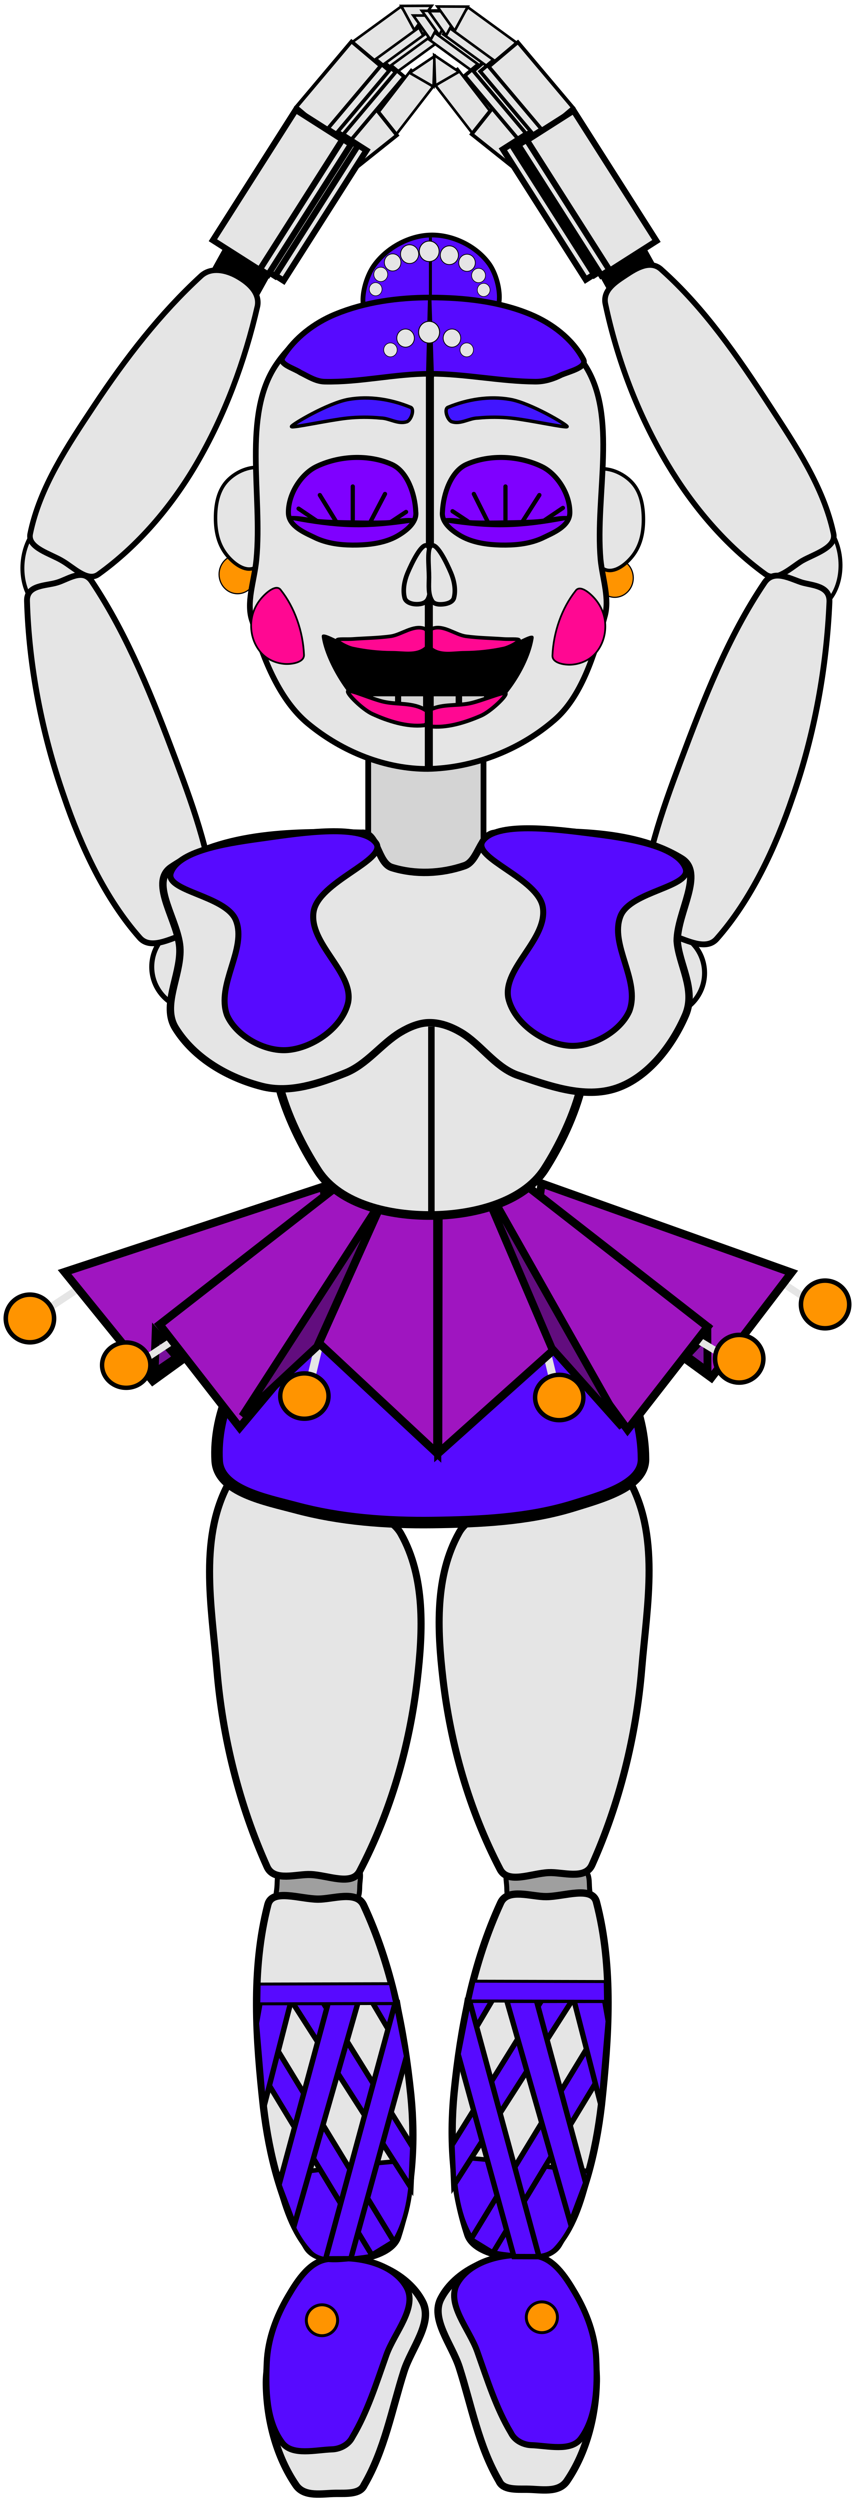 <svg xmlns="http://www.w3.org/2000/svg" xmlns:xlink="http://www.w3.org/1999/xlink" width="118.998" height="347.598" version="1.1" viewBox="1.426 2.059 118.998 347.598"><g id="ID0.38378272438421845"><path id="ID0.4909252771176398" fill="#000" stroke="none" stroke-width="1.158" d="M 90.122 34.329 L 83.521 37.994 L 87.137 44.507 L 93.738 40.843 L 90.122 34.329 Z"/><path id="ID0.4909252771176398" fill="#000" stroke="none" stroke-width="1.158" d="M 34.278 33.379 L 40.879 37.044 L 37.263 43.557 L 30.662 39.893 L 34.278 33.379 Z"/><path id="ID0.5329540926031768" fill="#9F9F9F" stroke="#000" stroke-linecap="round" stroke-width=".694" d="M 77.683 261.41 C 75.864 261.318 73.827 260.981 72.38 261.844 C 71.55 262.349 71.933 263.601 71.954 264.487 C 71.975 265.298 71.958 266.414 72.881 266.873 C 74.157 267.669 75.912 267.793 77.683 267.756 C 79.575 267.731 81.6 267.616 83.226 266.664 C 83.868 266.3 83.527 265.382 83.486 264.688 C 83.403 263.794 83.572 262.578 82.726 262.069 C 81.273 261.193 79.341 261.394 77.683 261.41 Z"/><path id="ID0.5329540926031768" fill="#9F9F9F" stroke="#000" stroke-linecap="round" stroke-width=".694" d="M 45.767 261.21 C 47.586 261.118 49.623 260.781 51.07 261.644 C 51.9 262.149 51.517 263.401 51.496 264.287 C 51.475 265.098 51.492 266.214 50.569 266.673 C 49.293 267.469 47.538 267.593 45.767 267.556 C 43.875 267.531 41.85 267.416 40.224 266.464 C 39.582 266.1 39.923 265.182 39.964 264.488 C 40.047 263.594 39.878 262.378 40.724 261.869 C 42.177 260.993 44.109 261.194 45.767 261.21 Z"/><path id="ID0.009427077136933804" fill="#E5E5E5" stroke="#000" stroke-linecap="round" stroke-width=".983" d="M 77.769 262.442 C 79.695 262.338 82.866 263.501 83.822 261.37 C 87.645 252.849 89.976 243.416 90.74 234.133 C 91.484 225.142 93.387 215.309 88.757 207.506 C 86.777 204.176 80.707 209.376 76.792 210.49 C 72.89 211.927 67.233 211.763 65.329 215.154 C 61.934 221.199 62.283 228.661 63.073 235.486 C 64.127 244.583 66.695 253.678 71.026 261.99 C 72.108 264.069 75.396 262.546 77.769 262.442 Z"/><path id="ID0.009427077136933804" fill="#E5E5E5" stroke="#000" stroke-linecap="round" stroke-width=".988" d="M 44.692 262.708 C 42.751 262.603 39.557 263.769 38.594 261.633 C 34.742 253.092 32.394 243.638 31.623 234.334 C 30.875 225.322 28.957 215.467 33.621 207.647 C 35.616 204.309 41.731 209.52 45.676 210.638 C 49.606 212.078 55.306 211.913 57.224 215.312 C 60.644 221.371 60.293 228.85 59.497 235.69 C 58.435 244.808 55.849 253.923 51.485 262.255 C 50.395 264.338 47.082 262.812 44.692 262.708 Z"/><path id="ID0.6162337306886911" fill="#570AFF" stroke="#000" stroke-linecap="round" stroke-width="1.607" d="M 63.196 187.726 C 69.064 187.54 75.725 182.717 80.678 185.693 C 87.06 189.529 90.967 197.661 90.985 204.85 C 91.128 208.69 84.977 210.271 81.049 211.496 C 74.865 213.37 68.253 213.674 61.67 213.763 C 55.275 213.845 48.756 213.372 42.54 211.691 C 38.514 210.611 31.95 209.394 31.655 205.241 C 31.227 198.595 34.711 190.374 40.89 186.944 C 47.305 183.388 55.639 187.966 63.196 187.726 Z"/><path id="ID0.009427077136933804" fill="#E5E5E5" stroke="#000" stroke-linecap="round" stroke-width="1.015" d="M 45.696 266.127 C 47.702 266.148 51.06 264.865 52.033 266.954 C 55.927 275.309 57.661 284.365 58.602 293.328 C 59.269 299.905 58.827 306.769 56.748 313.141 C 56.082 315.022 53.224 315.947 50.994 316.197 C 48.638 316.454 45.255 316.375 44.14 314.514 C 40.583 308.57 38.898 301.734 38.098 295.085 C 37.07 285.715 36.354 276.008 38.708 266.889 C 39.296 264.609 43.225 266.126 45.696 266.127 Z"/><path id="ID0.009427077136933804" fill="#E5E5E5" stroke="#000" stroke-linecap="round" stroke-width="1.015" d="M 77.446 265.778 C 75.44 265.806 72.078 264.534 71.111 266.626 C 67.245 274.994 65.541 284.055 64.628 293.022 C 63.983 299.601 64.447 306.464 66.547 312.829 C 67.219 314.707 70.08 315.623 72.311 315.865 C 74.668 316.115 78.051 316.025 79.159 314.16 C 82.697 308.205 84.36 301.363 85.138 294.712 C 86.136 285.338 86.82 275.629 84.437 266.517 C 83.841 264.24 79.917 265.77 77.446 265.778 Z"/><path id="ID0.6336899171583354" fill="#E5E5E5" stroke="#000" stroke-linecap="round" stroke-width="1.03" d="M 49.213 316.207 C 53.39 316.097 58.222 318.329 60.182 322.026 C 61.801 324.919 58.678 328.558 57.658 331.759 C 55.96 337.084 54.958 342.744 52.097 347.62 C 51.541 348.872 49.73 348.744 48.183 348.753 C 46.297 348.76 43.81 349.343 42.621 347.62 C 39.888 343.629 38.588 338.538 38.502 333.664 C 38.435 329.773 40.091 325.905 42.049 322.56 C 43.706 319.73 46.026 316.294 49.213 316.207 Z"/><path id="ID0.6336899171583354" fill="#570AFF" stroke="#000" stroke-linecap="round" stroke-width=".852" d="M 47.41 316.144 C 51.068 315.706 56.051 316.683 57.971 320.019 C 59.617 322.875 56.304 326.412 55.203 329.516 C 53.771 333.552 52.54 337.494 50.476 340.929 C 49.917 342.058 48.668 342.593 47.665 342.633 C 45.338 342.708 42.11 343.574 40.724 341.738 C 38.445 338.716 38.392 334.284 38.552 330.581 C 38.69 327.287 39.866 324.164 41.485 321.399 C 42.856 319.058 44.653 316.242 47.41 316.144 Z"/><path id="ID0.8246311885304749" fill="#FF9400" stroke="#000" stroke-width=".408" d="M 46.237 322.533 C 46.839 322.533 47.383 322.774 47.778 323.163 C 48.172 323.553 48.417 324.09 48.417 324.683 C 48.417 325.276 48.172 325.814 47.778 326.203 C 47.383 326.592 46.839 326.833 46.237 326.833 C 45.636 326.833 45.091 326.592 44.697 326.203 C 44.302 325.814 44.058 325.276 44.058 324.683 C 44.058 324.09 44.302 323.553 44.697 323.163 C 45.091 322.774 45.636 322.533 46.237 322.533 Z"/><path id="ID0.6336899171583354" fill="#E5E5E5" stroke="#000" stroke-linecap="round" stroke-width="1.025" d="M 73.76 315.785 C 69.602 315.675 64.794 317.897 62.843 321.577 C 61.231 324.456 64.34 328.078 65.354 331.264 C 67.045 336.564 68.042 342.197 70.89 347.05 C 71.442 348.296 73.246 348.169 74.785 348.178 C 76.662 348.185 79.138 348.765 80.321 347.05 C 83.041 343.078 84.335 338.011 84.421 333.16 C 84.488 329.287 82.839 325.437 80.891 322.109 C 79.241 319.292 76.932 315.872 73.76 315.785 Z"/><path id="ID0.6336899171583354" fill="#570AFF" stroke="#000" stroke-linecap="round" stroke-width=".848" d="M 75.595 315.686 C 71.954 315.249 66.994 316.222 65.083 319.543 C 63.446 322.384 66.742 325.905 67.838 328.995 C 69.263 333.011 70.488 336.935 72.543 340.354 C 73.099 341.478 74.343 342.01 75.341 342.049 C 77.656 342.125 80.869 342.986 82.249 341.159 C 84.517 338.152 84.57 333.74 84.411 330.054 C 84.274 326.776 83.103 323.668 81.492 320.915 C 80.128 318.586 78.339 315.783 75.595 315.686 Z"/><path id="ID0.8246311885304749" fill="#FF9400" stroke="#000" stroke-width=".406" d="M 76.841 322.128 C 76.243 322.128 75.701 322.368 75.308 322.755 C 74.915 323.142 74.672 323.677 74.672 324.268 C 74.672 324.858 74.915 325.393 75.308 325.781 C 75.701 326.168 76.243 326.408 76.841 326.408 C 77.44 326.408 77.982 326.168 78.375 325.781 C 78.767 325.393 79.01 324.858 79.01 324.268 C 79.01 323.677 78.767 323.142 78.375 322.755 C 77.982 322.368 77.44 322.128 76.841 322.128 Z"/><g id="ID0.8600924322381616"><path id="ID0.6762936701998115" fill="none" stroke="#E5E5E5" stroke-linecap="round" stroke-width=".977" d="M 106.812 178.13 L 113.194 182.349"/><path id="ID0.35972120333462954" fill="#9F15C0" stroke="#000" stroke-linecap="round" stroke-width="1.122" d="M 111.592 179.006 L 76.791 166.607 L 75.668 175.614 L 100.425 193.63 L 111.592 179.006 Z"/><path id="ID0.03989383624866605" fill="#79119C" stroke="#000" stroke-linecap="round" stroke-width="1.088" d="M 99.878 187.463 L 96.945 190.579 L 99.895 192.744 L 99.878 187.463 Z"/><path id="ID0.6762936701998115" fill="none" stroke="#E5E5E5" stroke-linecap="round" stroke-width=".977" d="M 95.867 186.756 L 102.409 190.721"/><path id="ID0.6762936701998115" fill="none" stroke="#E5E5E5" stroke-linecap="round" stroke-width="1.138" d="M 77.262 188.974 L 78.665 194.817"/><path id="ID0.6762936701998115" fill="none" stroke="#E5E5E5" stroke-linecap="round" stroke-width="1.138" d="M 45.788 189.224 L 44.385 195.067"/><path id="ID0.6762936701998115" fill="none" stroke="#E5E5E5" stroke-linecap="round" stroke-width=".977" d="M 13.188 180.68 L 6.806 184.899"/><path id="ID0.35972120333462954" fill="#9F15C0" stroke="#000" stroke-linecap="round" stroke-width="1.125" d="M 10.413 178.926 L 46.432 167.057 L 47.619 176.065 L 22.696 194.08 L 10.413 178.926 Z"/><path id="ID0.03989383624866605" fill="#79119C" stroke="#000" stroke-linecap="round" stroke-width="1.145" d="M 23.117 187.408 L 26.093 190.785 L 22.917 192.959 L 23.117 187.408 Z"/><path id="ID0.6762936701998115" fill="none" stroke="#E5E5E5" stroke-linecap="round" stroke-width=".977" d="M 27.888 186.88 L 21.506 191.099"/><path id="ID0.35972120333462954" fill="#9F15C0" stroke="#000" stroke-linecap="round" stroke-width="1.125" d="M 99.908 186.543 L 72.92 165.528 L 68.836 173.644 L 88.77 200.843 L 99.908 186.543 Z"/><path id="ID0.35972120333462954" fill="#9F15C0" stroke="#000" stroke-linecap="round" stroke-width="1.125" d="M 23.642 186.243 L 50.63 165.228 L 59.643 170.898 L 34.78 200.543 L 23.642 186.243 Z"/><path id="ID0.32881462248042226" fill="#620D7E" stroke="#000" stroke-linecap="round" stroke-width="1.06" d="M 53.89 169.992 L 54.049 170.787 L 45.677 189.173 L 35.133 198.976 L 53.89 169.992 Z"/><path id="ID0.35972120333462954" fill="#9F15C0" stroke="#000" stroke-linecap="round" stroke-width="1.125" d="M 45.808 188.796 L 54.834 168.707 L 62.282 169.704 L 62.28 204.155 L 45.808 188.796 Z"/><path id="ID0.35972120333462954" fill="#9F15C0" stroke="#000" stroke-linecap="round" stroke-width="1.125" d="M 78.942 189.346 L 69.916 169.257 L 62.468 170.254 L 62.42 204.127 L 78.942 189.346 Z"/><path id="ID0.32881462248042226" fill="#620D7E" stroke="#000" stroke-linecap="round" stroke-width="1.06" d="M 70.646 169.759 L 69.851 169.918 L 78.223 189.523 L 88.025 200.491 L 70.646 169.759 Z"/><path id="ID0.8246311885304749" fill="#FF9400" stroke="#000" stroke-width=".629" d="M 116.26 180.124 C 117.187 180.124 118.027 180.496 118.636 181.096 C 119.244 181.696 119.62 182.525 119.62 183.439 C 119.62 184.354 119.244 185.183 118.636 185.783 C 118.027 186.383 117.187 186.754 116.26 186.754 C 115.333 186.754 114.493 186.383 113.885 185.783 C 113.277 185.183 112.9 184.354 112.9 183.439 C 112.9 182.525 113.277 181.696 113.885 181.096 C 114.493 180.496 115.333 180.124 116.26 180.124 Z"/><path id="ID0.8246311885304749" fill="#FF9400" stroke="#000" stroke-width=".629" d="M 104.31 187.674 C 105.237 187.674 106.077 188.046 106.686 188.646 C 107.294 189.246 107.67 190.075 107.67 190.989 C 107.67 191.904 107.294 192.733 106.686 193.333 C 106.077 193.933 105.237 194.304 104.31 194.304 C 103.383 194.304 102.543 193.933 101.935 193.333 C 101.327 192.733 100.95 191.904 100.95 190.989 C 100.95 190.075 101.327 189.246 101.935 188.646 C 102.543 188.046 103.383 187.674 104.31 187.674 Z"/><path id="ID0.8246311885304749" fill="#FF9400" stroke="#000" stroke-width=".613" d="M 79.26 193.224 C 80.187 193.224 81.027 193.578 81.636 194.148 C 82.244 194.719 82.62 195.507 82.62 196.377 C 82.62 197.247 82.244 198.035 81.636 198.606 C 81.027 199.176 80.187 199.53 79.26 199.53 C 78.333 199.53 77.493 199.176 76.885 198.606 C 76.277 198.035 75.9 197.247 75.9 196.377 C 75.9 195.507 76.277 194.719 76.885 194.148 C 77.493 193.578 78.333 193.224 79.26 193.224 Z"/><path id="ID0.8246311885304749" fill="#FF9400" stroke="#000" stroke-width=".629" d="M 5.59 182.074 C 4.663 182.074 3.823 182.446 3.214 183.046 C 2.606 183.646 2.23 184.475 2.23 185.389 C 2.23 186.304 2.606 187.133 3.214 187.733 C 3.823 188.333 4.663 188.704 5.59 188.704 C 6.517 188.704 7.357 188.333 7.965 187.733 C 8.573 187.133 8.95 186.304 8.95 185.389 C 8.95 184.475 8.573 183.646 7.965 183.046 C 7.357 182.446 6.517 182.074 5.59 182.074 Z"/><path id="ID0.8246311885304749" fill="#FF9400" stroke="#000" stroke-width=".613" d="M 18.99 188.724 C 18.063 188.724 17.223 189.078 16.614 189.648 C 16.006 190.219 15.63 191.007 15.63 191.877 C 15.63 192.747 16.006 193.535 16.614 194.106 C 17.223 194.676 18.063 195.03 18.99 195.03 C 19.917 195.03 20.757 194.676 21.365 194.106 C 21.973 193.535 22.35 192.747 22.35 191.877 C 22.35 191.007 21.973 190.219 21.365 189.648 C 20.757 189.078 19.917 188.724 18.99 188.724 Z"/><path id="ID0.8246311885304749" fill="#FF9400" stroke="#000" stroke-width=".613" d="M 43.79 193.024 C 42.863 193.024 42.023 193.378 41.414 193.948 C 40.806 194.519 40.43 195.307 40.43 196.177 C 40.43 197.047 40.806 197.835 41.414 198.406 C 42.023 198.976 42.863 199.329 43.79 199.329 C 44.717 199.329 45.557 198.976 46.165 198.406 C 46.773 197.835 47.15 197.047 47.15 196.177 C 47.15 195.307 46.773 194.519 46.165 193.948 C 45.557 193.378 44.717 193.024 43.79 193.024 Z"/></g><path id="ID0.34213676815852523" fill="#E5E5E5" stroke="#000" stroke-width=".698" d="M 93.591 131.417 C 95.217 131.417 96.692 132.082 97.759 133.157 C 98.826 134.232 99.487 135.716 99.487 137.354 C 99.487 138.992 98.826 140.477 97.759 141.551 C 96.692 142.626 95.217 143.292 93.591 143.292 C 91.964 143.292 90.49 142.626 89.423 141.551 C 88.356 140.477 87.695 138.992 87.695 137.354 C 87.695 135.716 88.356 134.232 89.423 133.157 C 90.49 132.082 91.964 131.417 93.591 131.417 Z"/><path id="ID0.34213676815852523" fill="#E5E5E5" stroke="#000" stroke-width=".698" d="M 28.441 130.567 C 30.067 130.567 31.541 131.232 32.609 132.307 C 33.676 133.382 34.337 134.866 34.337 136.504 C 34.337 138.142 33.676 139.627 32.609 140.701 C 31.541 141.776 30.067 142.442 28.441 142.442 C 26.814 142.442 25.34 141.776 24.273 140.701 C 23.206 139.627 22.545 138.142 22.545 136.504 C 22.545 134.866 23.206 133.382 24.273 132.307 C 25.34 131.232 26.814 130.567 28.441 130.567 Z"/><path id="ID0.43741271179169416" fill="#E5E5E5" stroke="#000" stroke-linecap="round" stroke-width="1.204" d="M 42.673 142.005 C 52.997 135.164 69.583 135.792 79.982 142.606 C 86.157 146.653 81.247 158.417 77.244 164.631 C 74.188 169.358 67.173 171.032 61.448 171.07 C 55.85 171.118 48.801 169.651 45.682 164.871 C 41.488 158.439 36.199 146.287 42.673 142.005 Z"/><path id="ID0.38258988596498966" fill="#E5E5E5" stroke="#000" stroke-width=".549" d="M 113.128 73.649 C 111.829 73.754 110.711 74.593 109.955 75.864 C 109.2 77.135 108.806 78.837 108.954 80.668 C 109.102 82.5 109.764 84.117 110.715 85.249 C 111.665 86.382 112.903 87.031 114.202 86.926 C 115.502 86.82 116.62 85.981 117.376 84.711 C 118.131 83.44 118.525 81.738 118.377 79.906 C 118.229 78.075 117.566 76.458 116.616 75.325 C 115.666 74.192 114.428 73.544 113.128 73.649 Z"/><path id="ID0.009427077136933804" fill="#E5E5E5" stroke="#000" stroke-linecap="round" stroke-width=".773" d="M 88.61 40.273 C 89.956 39.378 92.013 38.11 93.52 39.584 C 99.428 44.859 104.055 51.556 108.497 58.383 C 112.129 63.967 116.072 69.784 117.44 76.266 C 117.854 78.229 114.712 79.086 113.026 80.06 C 111.506 80.995 109.478 83.004 107.963 81.911 C 102.45 77.936 97.828 72.468 94.328 66.594 C 90.189 59.665 87.326 52.063 85.699 44.398 C 85.219 42.368 87.222 41.199 88.61 40.273 Z"/><path id="ID0.38258988596498966" fill="#E5E5E5" stroke="#000" stroke-width=".549" d="M 9.822 74.049 C 11.121 74.154 12.239 74.993 12.995 76.264 C 13.75 77.534 14.144 79.237 13.996 81.068 C 13.848 82.9 13.186 84.517 12.236 85.65 C 11.285 86.782 10.047 87.431 8.748 87.326 C 7.448 87.221 6.33 86.381 5.574 85.111 C 4.819 83.84 4.425 82.138 4.573 80.306 C 4.721 78.475 5.384 76.858 6.334 75.725 C 7.284 74.592 8.522 73.944 9.822 74.049 Z"/><path id="ID0.009427077136933804" fill="#E5E5E5" stroke="#000" stroke-linecap="round" stroke-width=".771" d="M 34.366 40.434 C 32.958 39.656 30.876 39.13 29.448 40.384 C 23.685 45.665 18.878 51.915 14.531 58.462 C 10.86 63.99 6.947 69.813 5.629 76.282 C 5.229 78.246 8.453 79.036 10.125 80.063 C 11.649 80.94 13.615 82.994 15.105 81.928 C 20.612 77.986 25.25 72.547 28.699 66.675 C 32.731 59.811 35.522 52.235 37.27 44.592 C 37.599 42.622 35.824 41.241 34.366 40.434 Z"/><path id="ID0.009427077136933804" fill="#E5E5E5" stroke="#000" stroke-linecap="round" stroke-width=".812" d="M 113.059 83.061 C 111.416 82.545 109.117 81.171 107.838 83.058 C 102.724 90.608 99.344 99.39 96.103 108.034 C 93.547 114.865 90.979 122.046 90.675 129.225 C 90.591 131.228 93.484 131.664 95.164 132.194 C 97.062 132.793 99.7 134.274 101.175 132.608 C 105.928 127.236 109.347 119.975 111.759 112.852 C 114.789 104.202 116.475 94.848 116.866 85.767 C 116.963 83.496 114.541 83.483 113.059 83.061 Z"/><path id="ID0.009427077136933804" fill="#E5E5E5" stroke="#000" stroke-linecap="round" stroke-width=".812" d="M 9.369 83.065 C 10.914 82.621 12.946 81.011 14.212 82.908 C 19.276 90.497 22.706 99.24 25.947 107.884 C 28.503 114.715 31.071 121.897 31.375 129.075 C 31.459 131.078 28.566 131.514 26.886 132.044 C 24.988 132.643 22.35 134.125 20.875 132.458 C 16.122 127.086 12.703 119.825 10.291 112.702 C 7.261 104.052 5.446 94.692 5.184 85.617 C 5.118 83.348 7.831 83.546 9.369 83.065 Z"/><path id="ID0.6090890164487064" fill="#D4D4D4" stroke="#000" stroke-width=".802" d="M 52.674 105.846 L 68.721 105.846 L 68.721 127.109 L 52.674 127.109 L 52.674 105.846 Z"/><g id="ID0.10958085674792528"><path id="ID0.5880004446953535" fill="#FF9400" stroke="#000" stroke-width=".162" d="M 86.991 79.717 C 87.701 79.717 88.344 80.02 88.81 80.508 C 89.276 80.997 89.565 81.672 89.565 82.417 C 89.565 83.162 89.276 83.837 88.81 84.325 C 88.344 84.814 87.701 85.116 86.991 85.116 C 86.281 85.116 85.638 84.814 85.172 84.325 C 84.706 83.837 84.417 83.162 84.417 82.417 C 84.417 81.672 84.706 80.997 85.172 80.508 C 85.638 80.02 86.281 79.717 86.991 79.717 Z"/><path id="ID0.5880004446953535" fill="#FF9400" stroke="#000" stroke-width=".162" d="M 34.491 79.217 C 35.201 79.217 35.844 79.52 36.31 80.008 C 36.776 80.497 37.065 81.172 37.065 81.917 C 37.065 82.662 36.776 83.337 36.31 83.825 C 35.844 84.314 35.201 84.616 34.491 84.616 C 33.781 84.616 33.138 84.314 32.672 83.825 C 32.206 83.337 31.917 82.662 31.917 81.917 C 31.917 81.172 32.206 80.497 32.672 80.008 C 33.138 79.52 33.781 79.217 34.491 79.217 Z"/><path id="ID0.6138056269846857" fill="#E5E5E5" stroke="#000" stroke-linecap="round" stroke-width=".486" d="M 84.612 67.289 C 83.778 67.445 84.052 69.183 83.863 70.254 C 83.636 71.581 83.979 72.964 83.863 74.312 C 83.893 75.49 83.301 76.693 83.605 77.816 C 83.963 79.132 84.509 81.001 85.864 81.334 C 87.149 81.649 88.648 80.448 89.538 79.272 C 90.553 77.93 90.979 76.24 90.979 74.299 C 90.979 72.358 90.604 70.593 89.538 69.326 C 88.435 68.018 86.436 67.012 84.612 67.289 Z"/><path id="ID0.6138056269846857" fill="#E5E5E5" stroke="#000" stroke-linecap="round" stroke-width=".486" d="M 37.788 67.089 C 38.622 67.245 38.348 68.983 38.537 70.054 C 38.764 71.381 38.421 72.764 38.537 74.112 C 38.507 75.29 39.099 76.493 38.795 77.616 C 38.437 78.932 37.891 80.801 36.536 81.134 C 35.251 81.449 33.752 80.248 32.862 79.072 C 31.847 77.731 31.421 76.04 31.421 74.099 C 31.421 72.158 31.796 70.393 32.862 69.126 C 33.965 67.818 35.964 66.812 37.788 67.089 Z"/><path id="ID0.4151952927932143" fill="#570AFF" stroke="#000" stroke-linecap="round" stroke-width=".668" d="M 61.4 34.74 C 64.326 34.677 67.641 36.184 69.491 38.727 C 70.909 40.677 71.789 45.105 69.62 46.149 C 64.621 48.55 58.21 48.605 53.164 46.304 C 51.012 45.322 52.084 40.977 53.438 39.038 C 55.2 36.515 58.39 34.792 61.4 34.74 Z"/><path id="ID0.43821146339178085" fill="#E5E5E5" stroke="#000" stroke-linecap="round" stroke-width=".793" d="M 61.328 43.553 C 68.716 43.634 78.071 45.569 82.806 52.784 C 87.46 59.882 84.226 70.877 85.012 79.872 C 85.281 82.557 86.326 85.365 85.564 87.869 C 84.161 93.201 82.302 99.001 78.57 102.193 C 73.612 106.479 67.148 108.851 60.99 108.976 C 55.182 109.009 49.122 106.673 44.263 102.648 C 40.424 99.468 38.121 93.924 36.558 88.497 C 35.607 85.919 36.818 82.907 37.11 79.872 C 37.976 70.847 35.104 59.836 39.85 52.784 C 44.623 45.672 53.756 43.478 61.328 43.553 Z"/><path id="ID0.8451296999119222" fill="#FF0892" stroke="#000" stroke-width=".242" d="M 40.516 84.109 C 42.437 86.522 43.601 89.866 43.735 93.111 C 43.778 94.175 42.042 94.441 41.091 94.379 C 39.886 94.299 38.612 93.782 37.759 92.818 C 36.906 91.854 36.377 90.523 36.377 89.054 C 36.377 87.585 36.926 86.281 37.759 85.29 C 38.473 84.439 39.899 83.201 40.516 84.109 Z"/><path id="ID0.11054511833935976" fill="#000" stroke="none" stroke-linecap="round" stroke-width=".675" d="M 61.193 90.656 C 64.631 90.62 67.981 91.908 71.365 91.893 C 72.871 91.97 75.9 89.505 75.691 90.833 C 75.17 94.135 72.556 98.51 69.603 100.904 C 67.3 102.888 63.931 103.01 60.952 103.024 C 58.008 103.039 54.68 102.829 52.302 100.904 C 49.377 98.53 46.651 93.68 46.214 90.656 C 46.001 89.313 49.368 91.978 51.02 91.893 C 54.43 91.974 57.745 90.693 61.193 90.656 Z"/><g id="ID0.35200342861935496"><path id="ID0.9584619114175439" fill="#FF0892" stroke="#000" stroke-linecap="round" stroke-width=".505" d="M 55.843 90.524 C 57.32 90.289 58.954 88.932 60.46 89.454 C 61.194 89.708 61.328 91.758 60.617 92.246 C 59.342 93.258 57.6 92.827 55.989 92.83 C 54.156 92.829 52.246 92.612 50.508 92.236 C 49.734 92.069 48.387 91.338 48.351 91.052 C 48.387 90.857 49.794 90.965 50.508 90.91 C 52.117 90.788 53.986 90.776 55.843 90.524 Z"/><path id="ID0.9584619114175439" fill="#FF0892" stroke="#000" stroke-linecap="round" stroke-width=".504" d="M 66.22 90.524 C 64.753 90.289 63.123 88.908 61.632 89.454 C 60.89 89.726 60.732 91.79 61.409 92.246 C 62.722 93.302 64.492 92.838 66.075 92.83 C 67.898 92.816 69.795 92.612 71.523 92.236 C 72.292 92.069 73.632 91.338 73.667 91.052 C 73.632 90.857 72.233 90.965 71.523 90.91 C 69.924 90.788 68.067 90.776 66.22 90.524 Z"/></g><path id="ID0.8451296999119222" fill="#FF0892" stroke="#000" stroke-width=".242" d="M 81.534 84.209 C 79.613 86.622 78.449 89.966 78.315 93.211 C 78.272 94.275 80.008 94.541 80.959 94.479 C 82.164 94.399 83.438 93.882 84.291 92.918 C 85.144 91.954 85.673 90.623 85.673 89.154 C 85.673 87.685 85.124 86.381 84.291 85.389 C 83.577 84.54 82.151 83.301 81.534 84.209 Z"/><path id="ID0.07176896231248975" fill="#E5E5E5" stroke="none" stroke-width=".588" d="M 59.505 80.015 C 59.832 80.015 60.129 80.351 60.343 80.895 C 60.558 81.438 60.691 82.188 60.691 83.016 C 60.691 83.844 60.558 84.595 60.343 85.138 C 60.129 85.682 59.832 86.018 59.505 86.018 C 59.178 86.018 58.881 85.682 58.666 85.138 C 58.451 84.595 58.318 83.844 58.318 83.016 C 58.318 82.188 58.451 81.438 58.666 80.895 C 58.881 80.351 59.178 80.015 59.505 80.015 Z"/><path id="ID0.39027308067306876" fill="#7F00FF" stroke="#000" stroke-linecap="round" stroke-width=".704" d="M 45.48 66.925 C 48.63 65.416 52.709 65.192 55.95 66.63 C 58.09 67.584 59.189 70.705 59.295 73.233 C 59.47 74.734 57.906 75.919 56.652 76.627 C 54.986 77.549 52.948 77.802 51.2 77.844 C 49.295 77.888 47.285 77.723 45.48 76.922 C 43.961 76.183 41.605 75.294 41.566 73.381 C 41.518 70.797 43.325 67.957 45.48 66.925 Z"/><path id="ID0.10200350824743509" fill="#000" stroke="none" stroke-linecap="round" stroke-width=".516" d="M 42.159 74.382 C 41.524 74.254 41.677 73.812 42.023 73.803 C 43.409 73.768 44.715 74.164 46.066 74.258 C 47.522 74.37 49.011 74.387 50.489 74.41 C 52.014 74.437 53.555 74.465 55.088 74.411 C 56.356 74.363 57.462 73.984 58.882 74.107 C 59.236 74.138 59.251 74.644 58.583 74.745 C 55.91 75.146 53.183 75.43 50.474 75.365 C 47.669 75.309 44.863 74.889 42.159 74.382 Z"/><path id="ID0.7804951220750809" fill="none" stroke="#000" stroke-linecap="round" stroke-width=".588" d="M 42.981 72.781 L 45.493 74.474"/><path id="ID0.7804951220750809" fill="none" stroke="#000" stroke-linecap="round" stroke-width=".588" d="M 45.939 70.895 L 48.172 74.528"/><path id="ID0.7804951220750809" fill="none" stroke="#000" stroke-linecap="round" stroke-width=".588" d="M 57.939 73.242 L 55.845 74.628"/><path id="ID0.7804951220750809" fill="none" stroke="#000" stroke-linecap="round" stroke-width=".588" d="M 55.01 70.741 L 53.028 74.528"/><path id="ID0.5638309656642377" fill="none" stroke="#000" stroke-linecap="round" stroke-width=".588" d="M 50.524 69.702 L 50.524 74.32"/><path id="ID0.39027308067306876" fill="#7F00FF" stroke="#000" stroke-linecap="round" stroke-width=".704" d="M 76.82 66.925 C 73.67 65.416 69.591 65.192 66.35 66.63 C 64.21 67.584 63.111 70.705 63.005 73.233 C 62.83 74.734 64.394 75.919 65.648 76.627 C 67.314 77.549 69.352 77.802 71.1 77.844 C 73.005 77.888 75.015 77.723 76.82 76.922 C 78.339 76.183 80.695 75.294 80.734 73.381 C 80.782 70.797 78.975 67.957 76.82 66.925 Z"/><path id="ID0.10200350824743509" fill="#000" stroke="none" stroke-linecap="round" stroke-width=".516" d="M 80.141 74.382 C 80.776 74.254 80.623 73.812 80.277 73.803 C 78.891 73.768 77.585 74.164 76.234 74.258 C 74.778 74.37 73.289 74.387 71.811 74.41 C 70.286 74.437 68.745 74.465 67.212 74.411 C 65.944 74.363 64.838 73.984 63.418 74.107 C 63.064 74.138 63.049 74.644 63.717 74.745 C 66.391 75.146 69.117 75.43 71.826 75.365 C 74.63 75.309 77.437 74.889 80.141 74.382 Z"/><path id="ID0.7804951220750809" fill="none" stroke="#000" stroke-linecap="round" stroke-width=".588" d="M 79.769 72.681 L 77.257 74.374"/><path id="ID0.7804951220750809" fill="none" stroke="#000" stroke-linecap="round" stroke-width=".588" d="M 76.495 70.895 L 74.178 74.528"/><path id="ID0.7804951220750809" fill="none" stroke="#000" stroke-linecap="round" stroke-width=".588" d="M 64.411 73.142 L 66.505 74.528"/><path id="ID0.7804951220750809" fill="none" stroke="#000" stroke-linecap="round" stroke-width=".588" d="M 67.374 70.741 L 69.272 74.528"/><path id="ID0.5638309656642377" fill="none" stroke="#000" stroke-linecap="round" stroke-width=".588" d="M 71.776 69.702 L 71.776 74.32"/><path id="ID0.2223073118366301" fill="#000" stroke="none" stroke-width=".646" d="M 60.702 53.954 L 61.818 53.954 L 61.818 78.366 L 60.702 78.366 L 60.702 53.954 Z"/><path id="ID0.31529118539765477" fill="#4115FF" stroke="#000" stroke-linecap="round" stroke-width=".477" d="M 49.953 57.588 C 52.818 57.095 55.816 57.567 58.523 58.676 C 59.209 58.873 58.649 60.506 58.041 60.701 C 56.791 61.094 55.62 60.199 54.414 60.185 C 52.856 60.03 51.299 60.037 49.767 60.197 C 47.167 60.475 42 61.625 41.995 61.369 C 41.991 61.113 47.102 58.078 49.953 57.588 Z"/><path id="ID0.31529118539765477" fill="#4115FF" stroke="#000" stroke-linecap="round" stroke-width=".477" d="M 72.397 57.588 C 69.532 57.095 66.534 57.567 63.827 58.676 C 63.141 58.873 63.701 60.506 64.309 60.701 C 65.559 61.094 66.73 60.199 67.936 60.185 C 69.494 60.03 71.051 60.037 72.582 60.197 C 75.183 60.475 80.35 61.625 80.355 61.369 C 80.359 61.113 75.248 58.078 72.397 57.588 Z"/><path id="ID0.0846987972036004" fill="#570AFF" stroke="#000" stroke-linecap="round" stroke-width=".778" d="M 61.281 43.427 C 65.982 43.438 70.843 43.941 75.243 45.769 C 78.159 46.98 81.04 49.094 82.616 52.031 C 83.202 53.129 80.739 53.693 79.547 54.193 C 78.472 54.742 77.233 55.14 75.924 55.131 C 71.038 55.095 66.207 54.032 61.281 54.03 C 56.382 54.027 51.52 55.242 46.602 55.131 C 45.371 55.103 44.298 54.383 43.237 53.866 C 42.331 53.25 40.184 52.708 40.76 51.746 C 42.445 49.008 45.195 46.956 48.059 45.769 C 52.233 44.041 56.821 43.438 61.281 43.427 Z"/><path id="ID0.13872371334582567" fill="#000" stroke="none" stroke-width=".588" d="M 60.991 43.382 L 61.466 43.382 L 61.828 54.556 L 60.712 54.402 L 60.991 43.382 Z"/><g id="ID0.6591944475658238"><g id="ID0.15084869135171175"><path id="ID0.6635745116509497" fill="#E5E5E5" stroke="#000" stroke-width=".084" d="M 55.767 49.74 C 56.026 49.74 56.26 49.848 56.43 50.023 C 56.6 50.199 56.705 50.441 56.705 50.708 C 56.705 50.975 56.6 51.217 56.43 51.392 C 56.26 51.567 56.026 51.676 55.767 51.676 C 55.509 51.676 55.274 51.567 55.105 51.392 C 54.935 51.217 54.83 50.975 54.83 50.708 C 54.83 50.441 54.935 50.199 55.105 50.023 C 55.274 49.848 55.509 49.74 55.767 49.74 Z"/><path id="ID0.6635745116509497" fill="#E5E5E5" stroke="#000" stroke-width=".109" d="M 57.873 47.809 C 58.21 47.809 58.515 47.951 58.736 48.179 C 58.957 48.407 59.094 48.723 59.094 49.071 C 59.094 49.419 58.957 49.734 58.736 49.963 C 58.515 50.191 58.21 50.332 57.873 50.332 C 57.536 50.332 57.23 50.191 57.009 49.963 C 56.788 49.734 56.651 49.419 56.651 49.071 C 56.651 48.723 56.788 48.407 57.009 48.179 C 57.23 47.951 57.536 47.809 57.873 47.809 Z"/></g><g id="ID0.15084869135171175"><path id="ID0.6635745116509497" fill="#E5E5E5" stroke="#000" stroke-width=".084" d="M 66.383 49.74 C 66.124 49.74 65.89 49.848 65.72 50.023 C 65.55 50.199 65.445 50.441 65.445 50.708 C 65.445 50.975 65.55 51.217 65.72 51.392 C 65.89 51.567 66.124 51.676 66.383 51.676 C 66.641 51.676 66.876 51.567 67.045 51.392 C 67.215 51.217 67.32 50.975 67.32 50.708 C 67.32 50.441 67.215 50.199 67.045 50.023 C 66.876 49.848 66.641 49.74 66.383 49.74 Z"/><path id="ID0.6635745116509497" fill="#E5E5E5" stroke="#000" stroke-width=".109" d="M 64.327 47.809 C 63.99 47.809 63.685 47.951 63.464 48.179 C 63.243 48.407 63.106 48.723 63.106 49.071 C 63.106 49.419 63.243 49.734 63.464 49.963 C 63.685 50.191 63.99 50.332 64.327 50.332 C 64.664 50.332 64.97 50.191 65.191 49.963 C 65.412 49.734 65.549 49.419 65.549 49.071 C 65.549 48.723 65.412 48.407 65.191 48.179 C 64.97 47.951 64.664 47.809 64.327 47.809 Z"/></g><path id="ID0.6635745116509497" fill="#E5E5E5" stroke="#000" stroke-width=".13" d="M 61.147 46.739 C 60.743 46.739 60.377 46.908 60.112 47.182 C 59.847 47.456 59.684 47.833 59.684 48.25 C 59.684 48.667 59.847 49.045 60.112 49.318 C 60.377 49.592 60.743 49.761 61.147 49.761 C 61.55 49.761 61.916 49.592 62.181 49.318 C 62.446 49.045 62.609 48.667 62.609 48.25 C 62.609 47.833 62.446 47.456 62.181 47.182 C 61.916 46.908 61.55 46.739 61.147 46.739 Z"/></g><path id="ID0.918193937279284" fill="#000" stroke="none" stroke-width=".588" d="M 61.12 35.07 L 61.539 35.07 L 61.539 43.689 L 61.12 43.689 L 61.12 35.07 Z"/><g id="ID0.8222979349084198"><path id="ID0.6635745116509497" fill="#E5E5E5" stroke="#000" stroke-width=".123" d="M 61.162 35.576 C 60.781 35.576 60.436 35.736 60.186 35.995 C 59.935 36.253 59.781 36.61 59.781 37.004 C 59.781 37.397 59.935 37.754 60.186 38.013 C 60.436 38.271 60.781 38.431 61.162 38.431 C 61.544 38.431 61.889 38.271 62.139 38.013 C 62.389 37.754 62.544 37.397 62.544 37.004 C 62.544 36.61 62.389 36.253 62.139 35.995 C 61.889 35.736 61.544 35.576 61.162 35.576 Z"/><g id="ID0.6264404808171093"><path id="ID0.6635745116509497" fill="#E5E5E5" stroke="#000" stroke-width=".079" d="M 68.741 41.457 C 68.497 41.457 68.276 41.56 68.115 41.725 C 67.955 41.891 67.856 42.119 67.856 42.372 C 67.856 42.624 67.955 42.852 68.115 43.018 C 68.276 43.184 68.497 43.286 68.741 43.286 C 68.986 43.286 69.207 43.184 69.367 43.018 C 69.527 42.852 69.627 42.624 69.627 42.372 C 69.627 42.119 69.527 41.891 69.367 41.725 C 69.207 41.56 68.986 41.457 68.741 41.457 Z"/><path id="ID0.6635745116509497" fill="#E5E5E5" stroke="#000" stroke-width=".103" d="M 66.425 37.406 C 66.107 37.406 65.818 37.54 65.609 37.756 C 65.401 37.971 65.271 38.269 65.271 38.598 C 65.271 38.927 65.401 39.224 65.609 39.44 C 65.818 39.656 66.107 39.789 66.425 39.789 C 66.743 39.789 67.032 39.656 67.24 39.44 C 67.449 39.224 67.579 38.927 67.579 38.598 C 67.579 38.269 67.449 37.971 67.24 37.756 C 67.032 37.54 66.743 37.406 66.425 37.406 Z"/><path id="ID0.6635745116509497" fill="#E5E5E5" stroke="#000" stroke-width=".086" d="M 68.031 39.367 C 67.765 39.367 67.523 39.479 67.349 39.659 C 67.174 39.84 67.066 40.089 67.066 40.364 C 67.066 40.64 67.174 40.889 67.349 41.07 C 67.523 41.25 67.765 41.362 68.031 41.362 C 68.298 41.362 68.539 41.25 68.714 41.07 C 68.889 40.889 68.997 40.64 68.997 40.364 C 68.997 40.089 68.889 39.84 68.714 39.659 C 68.539 39.479 68.298 39.367 68.031 39.367 Z"/><path id="ID0.6635745116509497" fill="#E5E5E5" stroke="#000" stroke-width=".112" d="M 63.967 36.242 C 63.619 36.242 63.304 36.388 63.075 36.624 C 62.847 36.86 62.705 37.186 62.705 37.545 C 62.705 37.905 62.847 38.231 63.075 38.467 C 63.304 38.703 63.619 38.849 63.967 38.849 C 64.316 38.849 64.631 38.703 64.86 38.467 C 65.088 38.231 65.23 37.905 65.23 37.545 C 65.23 37.186 65.088 36.86 64.86 36.624 C 64.631 36.388 64.316 36.242 63.967 36.242 Z"/></g><g id="ID0.6264404808171093"><path id="ID0.6635745116509497" fill="#E5E5E5" stroke="#000" stroke-width=".079" d="M 53.709 41.357 C 53.953 41.357 54.174 41.46 54.335 41.625 C 54.495 41.791 54.594 42.019 54.594 42.272 C 54.594 42.524 54.495 42.752 54.335 42.918 C 54.174 43.084 53.953 43.186 53.709 43.186 C 53.464 43.186 53.243 43.084 53.083 42.918 C 52.923 42.752 52.823 42.524 52.823 42.272 C 52.823 42.019 52.923 41.791 53.083 41.625 C 53.243 41.46 53.464 41.357 53.709 41.357 Z"/><path id="ID0.6635745116509497" fill="#E5E5E5" stroke="#000" stroke-width=".103" d="M 56.075 37.356 C 56.393 37.356 56.682 37.49 56.891 37.706 C 57.099 37.921 57.229 38.219 57.229 38.548 C 57.229 38.877 57.099 39.175 56.891 39.39 C 56.682 39.606 56.393 39.739 56.075 39.739 C 55.757 39.739 55.468 39.606 55.26 39.39 C 55.051 39.175 54.921 38.877 54.921 38.548 C 54.921 38.219 55.051 37.921 55.26 37.706 C 55.468 37.49 55.757 37.356 56.075 37.356 Z"/><path id="ID0.6635745116509497" fill="#E5E5E5" stroke="#000" stroke-width=".086" d="M 54.419 39.217 C 54.685 39.217 54.926 39.329 55.101 39.509 C 55.276 39.69 55.384 39.939 55.384 40.215 C 55.384 40.49 55.276 40.739 55.101 40.92 C 54.926 41.1 54.685 41.212 54.419 41.212 C 54.152 41.212 53.911 41.1 53.736 40.92 C 53.561 40.739 53.453 40.49 53.453 40.215 C 53.453 39.939 53.561 39.69 53.736 39.509 C 53.911 39.329 54.152 39.217 54.419 39.217 Z"/><path id="ID0.6635745116509497" fill="#E5E5E5" stroke="#000" stroke-width=".112" d="M 58.433 36.092 C 58.781 36.092 59.096 36.238 59.325 36.474 C 59.553 36.71 59.695 37.036 59.695 37.395 C 59.695 37.755 59.553 38.081 59.325 38.317 C 59.096 38.553 58.781 38.699 58.433 38.699 C 58.084 38.699 57.769 38.553 57.54 38.317 C 57.312 38.081 57.17 37.755 57.17 37.395 C 57.17 37.036 57.312 36.71 57.54 36.474 C 57.769 36.238 58.084 36.092 58.433 36.092 Z"/></g></g><g id="ID0.7077854895032942"><path id="ID0.7955716918222606" fill="#D4D4D4" stroke="#000" stroke-width=".506" d="M 57.003 98.627 L 60.563 98.627 L 60.563 100.982 L 57.003 100.982 L 57.003 98.627 Z"/><path id="ID0.7955716918222606" fill="#D4D4D4" stroke="#000" stroke-width=".506" d="M 53.103 98.627 L 56.663 98.627 L 56.663 100.982 L 53.103 100.982 L 53.103 98.627 Z"/></g><g id="ID0.7077854895032942"><path id="ID0.7955716918222606" fill="#D4D4D4" stroke="#000" stroke-width=".506" d="M 65.097 98.627 L 61.537 98.627 L 61.537 100.982 L 65.097 100.982 L 65.097 98.627 Z"/><path id="ID0.7955716918222606" fill="#D4D4D4" stroke="#000" stroke-width=".506" d="M 69.047 98.627 L 65.487 98.627 L 65.487 100.982 L 69.047 100.982 L 69.047 98.627 Z"/></g><path id="ID0.9584619114175439" fill="#FF0892" stroke="#000" stroke-linecap="round" stroke-width=".543" d="M 66.766 99.867 C 64.855 100.256 62.697 99.861 60.958 100.939 C 60.335 101.206 60.43 102.95 61.175 103.049 C 63.569 103.349 66.163 102.533 68.349 101.587 C 69.74 100.985 72.015 98.779 71.799 98.47 C 71.581 98.16 68.463 99.522 66.766 99.867 Z"/><path id="ID0.9584619114175439" fill="#FF0892" stroke="#000" stroke-linecap="round" stroke-width=".543" d="M 54.868 99.645 C 56.775 100.064 58.937 99.702 60.663 100.807 C 61.282 101.083 61.165 102.825 60.419 102.913 C 58.021 103.176 55.438 102.32 53.265 101.34 C 51.881 100.717 49.634 98.475 49.855 98.169 C 50.076 97.863 53.177 99.274 54.868 99.645 Z"/><path id="ID0.2223073118366301" fill="#000" stroke="none" stroke-width=".646" d="M 60.551 84.304 L 61.668 84.304 L 61.668 108.716 L 60.551 108.716 L 60.551 84.304 Z"/><path id="ID0.8805460166186094" fill="#E5E5E5" stroke="#000" stroke-linecap="round" stroke-width=".636" d="M 60.793 77.899 C 61.577 78.019 61.184 80.864 61.215 82.361 C 61.237 83.392 61.431 84.557 60.944 85.425 C 60.6 86.021 59.754 86.119 59.117 86.057 C 58.576 86.005 57.843 85.746 57.728 85.125 C 57.466 84.05 57.718 82.776 58.151 81.745 C 58.789 80.23 60.046 77.711 60.793 77.899 Z"/><path id="ID0.8805460166186094" fill="#E5E5E5" stroke="#000" stroke-linecap="round" stroke-width=".636" d="M 61.557 77.899 C 60.773 78.019 61.144 80.862 61.135 82.361 C 61.128 83.434 60.987 84.659 61.542 85.574 C 61.822 86.128 62.642 86.138 63.233 86.057 C 63.773 85.983 64.507 85.746 64.622 85.125 C 64.884 84.05 64.632 82.776 64.199 81.745 C 63.561 80.23 62.304 77.711 61.557 77.899 Z"/></g><path id="ID0.9212223514914513" fill="#E5E5E5" stroke="#000" stroke-linecap="round" stroke-width="1.034" d="M 55.955 122.683 C 59.212 123.706 62.867 123.531 66.035 122.45 C 68.047 121.823 68.202 118 70.377 117.927 C 79.076 117.635 89.19 117.113 96.273 121.468 C 99.493 123.455 95.686 128.884 95.679 132.892 C 95.892 136.098 98.318 139.606 96.868 143.126 C 95.063 147.368 91.676 151.844 87.253 153.361 C 82.756 154.902 77.703 152.999 73.297 151.5 C 70.252 150.334 68.282 147.2 65.57 145.607 C 64.258 144.837 62.756 144.256 61.202 144.263 C 59.809 144.256 58.365 144.875 57.144 145.607 C 54.503 147.19 52.452 150.118 49.416 151.293 C 45.854 152.696 41.765 154.12 37.89 153.128 C 33.207 151.927 28.476 149.252 25.846 145.013 C 23.922 141.925 26.547 137.8 26.466 134.106 C 26.421 130.315 22.088 124.845 25.252 122.683 C 32.558 117.705 42.72 117.668 51.717 117.927 C 53.964 117.668 53.931 122.046 55.955 122.683 Z"/><path id="ID0.9646833362057805" fill="#570AFF" stroke="#000" stroke-linecap="round" stroke-width=".839" d="M 38.446 118.562 C 43.417 117.863 51.924 116.563 53.805 119.338 C 55.239 121.683 45.758 124.657 45.076 128.801 C 44.348 133.241 50.681 137.249 49.881 141.433 C 49.093 144.916 45.017 147.765 41.467 148.063 C 38.192 148.335 34.275 146.065 33.032 143.237 C 31.447 138.987 35.856 133.985 34.249 129.997 C 32.841 126.548 24.264 126.006 25.206 123.388 C 26.394 120.135 33.799 119.215 38.446 118.562 Z"/><path id="ID0.9646833362057805" fill="#570AFF" stroke="#000" stroke-linecap="round" stroke-width=".839" d="M 83.604 117.962 C 78.645 117.337 70.424 116.277 68.581 119.032 C 67.109 121.397 76.32 124.183 76.974 128.201 C 77.696 132.643 71.369 136.649 72.169 140.833 C 72.957 144.315 77.033 147.165 80.583 147.463 C 83.858 147.735 87.775 145.465 89.018 142.637 C 90.603 138.387 86.194 133.385 87.801 129.397 C 89.209 125.948 97.786 125.406 96.844 122.788 C 95.656 119.534 88.259 118.548 83.604 117.962 Z"/><path id="ID0.1195337581448257" fill="#000" stroke="none" stroke-width=".602" d="M 61.014 144.788 L 61.916 144.788 L 61.916 170.964 L 61.014 170.964 L 61.014 144.788 Z"/><path id="ID0.9811247428879142" fill="#570AFF" stroke="#000" stroke-linecap="round" stroke-width=".636" d="M 42.121 304.244 C 46.824 303.636 51.527 303.009 56.246 302.624 C 57.425 302.528 58.747 302.02 58.756 302.989 C 58.698 306.763 58.114 310.923 56.135 314 C 55.016 315.703 52.413 315.917 50.383 316.128 C 48.489 316.326 45.967 316.643 44.632 315.239 C 42.151 312.626 40.878 308.636 40.008 304.991 C 39.794 304.086 40.945 304.403 42.121 304.244 Z"/><path id="ID0.9811247428879142" fill="#570AFF" stroke="#000" stroke-linecap="round" stroke-width=".636" d="M 81.228 303.794 C 76.526 303.186 71.823 302.559 67.104 302.174 C 65.925 302.078 64.603 301.57 64.594 302.539 C 64.652 306.313 65.236 310.473 67.215 313.55 C 68.334 315.253 70.937 315.467 72.967 315.678 C 74.861 315.876 77.383 316.193 78.718 314.789 C 81.199 312.176 82.472 308.186 83.342 304.541 C 83.556 303.636 82.405 303.953 81.228 303.794 Z"/><g id="ID0.5972157916985452"><path id="ID0.30415194435045123" fill="#E5E5E5" stroke="#000" stroke-width=".36" d="M 56.631 20.671 L 61.69 14.121 L 58.655 11.782 L 53.597 18.332 L 56.631 20.671 Z"/><path id="ID0.30415194435045123" fill="#E5E5E5" stroke="#000" stroke-width=".509" d="M 47.358 28.29 L 56.67 20.872 L 53.373 16.731 L 44.06 24.148 L 47.358 28.29 Z"/><path id="ID0.30415194435045123" fill="#E5E5E5" stroke="#000" stroke-linecap="round" stroke-width=".36" d="M 61.762 14.109 L 61.9 9.875 L 58.444 12.194 L 61.762 14.109 Z"/></g><g id="ID0.828692224342376"><g id="ID0.5983630460686982"><path id="ID0.30415194435045123" fill="#E5E5E5" stroke="#000" stroke-width=".36" d="M 53.902 9.346 L 60.59 4.473 L 62.843 7.572 L 56.155 12.445 L 53.902 9.346 Z"/><path id="ID0.30415194435045123" fill="#E5E5E5" stroke="#000" stroke-width=".509" d="M 45.969 18.424 L 53.643 9.323 L 57.691 12.735 L 50.016 21.836 L 45.969 18.424 Z"/><path id="ID0.30415194435045123" fill="#E5E5E5" stroke="#000" stroke-width=".846" d="M 34.408 36.963 L 45.942 18.839 L 52.431 22.969 L 40.897 41.093 L 34.408 36.963 Z"/><path id="ID0.30415194435045123" fill="#E5E5E5" stroke="#000" stroke-linecap="round" stroke-width=".36" d="M 60.622 4.382 L 64.858 4.362 L 62.444 7.752 L 60.622 4.382 Z"/></g><g id="ID0.5983630460686982"><path id="ID0.30415194435045123" fill="#E5E5E5" stroke="#000" stroke-width=".36" d="M 52.702 8.696 L 59.39 3.823 L 61.644 6.921 L 54.955 11.795 L 52.702 8.696 Z"/><path id="ID0.30415194435045123" fill="#E5E5E5" stroke="#000" stroke-width=".509" d="M 44.769 17.774 L 52.443 8.673 L 56.491 12.085 L 48.816 21.186 L 44.769 17.774 Z"/><path id="ID0.30415194435045123" fill="#E5E5E5" stroke="#000" stroke-width=".846" d="M 33.208 36.313 L 44.742 18.189 L 51.231 22.319 L 39.697 40.443 L 33.208 36.313 Z"/><path id="ID0.30415194435045123" fill="#E5E5E5" stroke="#000" stroke-linecap="round" stroke-width=".36" d="M 59.422 3.732 L 63.658 3.712 L 61.244 7.102 L 59.422 3.732 Z"/></g></g><g id="ID0.828692224342376"><g id="ID0.5983630460686982"><path id="ID0.30415194435045123" fill="#E5E5E5" stroke="#000" stroke-width=".36" d="M 51.752 8.496 L 58.44 3.623 L 60.694 6.721 L 54.005 11.595 L 51.752 8.496 Z"/><path id="ID0.30415194435045123" fill="#E5E5E5" stroke="#000" stroke-width=".509" d="M 43.869 17.574 L 51.543 8.473 L 55.591 11.885 L 47.916 20.986 L 43.869 17.574 Z"/><path id="ID0.30415194435045123" fill="#E5E5E5" stroke="#000" stroke-width=".846" d="M 32.258 36.113 L 43.792 17.989 L 50.281 22.119 L 38.747 40.243 L 32.258 36.113 Z"/><path id="ID0.30415194435045123" fill="#E5E5E5" stroke="#000" stroke-linecap="round" stroke-width=".36" d="M 58.472 3.532 L 62.708 3.512 L 60.294 6.902 L 58.472 3.532 Z"/></g><g id="ID0.5983630460686982"><path id="ID0.30415194435045123" fill="#E5E5E5" stroke="#000" stroke-width=".36" d="M 50.552 7.846 L 57.24 2.973 L 59.493 6.072 L 52.805 10.945 L 50.552 7.846 Z"/><path id="ID0.30415194435045123" fill="#E5E5E5" stroke="#000" stroke-width=".509" d="M 42.669 16.924 L 50.343 7.823 L 54.391 11.235 L 46.716 20.336 L 42.669 16.924 Z"/><path id="ID0.30415194435045123" fill="#E5E5E5" stroke="#000" stroke-width=".846" d="M 31.058 35.463 L 42.592 17.339 L 49.081 21.469 L 37.547 39.593 L 31.058 35.463 Z"/><path id="ID0.30415194435045123" fill="#E5E5E5" stroke="#000" stroke-linecap="round" stroke-width=".36" d="M 57.272 2.882 L 61.508 2.862 L 59.094 6.252 L 57.272 2.882 Z"/></g></g><g id="ID0.8707928555086255"><g id="ID0.5972157916985452"><path id="ID0.30415194435045123" fill="#E5E5E5" stroke="#000" stroke-width=".36" d="M 67.119 20.521 L 62.06 13.971 L 65.095 11.632 L 70.153 18.182 L 67.119 20.521 Z"/><path id="ID0.30415194435045123" fill="#E5E5E5" stroke="#000" stroke-width=".509" d="M 76.392 28.14 L 67.08 20.722 L 70.377 16.581 L 79.689 23.998 L 76.392 28.14 Z"/><path id="ID0.30415194435045123" fill="#E5E5E5" stroke="#000" stroke-linecap="round" stroke-width=".36" d="M 61.988 13.959 L 61.85 9.725 L 65.306 12.043 L 61.988 13.959 Z"/></g><g id="ID0.828692224342376"><g id="ID0.5983630460686982"><path id="ID0.30415194435045123" fill="#E5E5E5" stroke="#000" stroke-width=".36" d="M 69.898 9.196 L 63.21 4.323 L 60.956 7.421 L 67.645 12.295 L 69.898 9.196 Z"/><path id="ID0.30415194435045123" fill="#E5E5E5" stroke="#000" stroke-width=".509" d="M 77.831 18.274 L 70.157 9.173 L 66.109 12.585 L 73.784 21.686 L 77.831 18.274 Z"/><path id="ID0.30415194435045123" fill="#E5E5E5" stroke="#000" stroke-width=".846" d="M 89.442 36.813 L 77.908 18.689 L 71.419 22.819 L 82.953 40.943 L 89.442 36.813 Z"/><path id="ID0.30415194435045123" fill="#E5E5E5" stroke="#000" stroke-linecap="round" stroke-width=".36" d="M 63.178 4.232 L 58.942 4.212 L 61.356 7.602 L 63.178 4.232 Z"/></g><g id="ID0.5983630460686982"><path id="ID0.30415194435045123" fill="#E5E5E5" stroke="#000" stroke-width=".36" d="M 71.098 8.546 L 64.41 3.673 L 62.157 6.771 L 68.845 11.645 L 71.098 8.546 Z"/><path id="ID0.30415194435045123" fill="#E5E5E5" stroke="#000" stroke-width=".509" d="M 79.031 17.624 L 71.357 8.523 L 67.309 11.935 L 74.984 21.036 L 79.031 17.624 Z"/><path id="ID0.30415194435045123" fill="#E5E5E5" stroke="#000" stroke-width=".846" d="M 90.642 36.163 L 79.108 18.039 L 72.619 22.169 L 84.153 40.293 L 90.642 36.163 Z"/><path id="ID0.30415194435045123" fill="#E5E5E5" stroke="#000" stroke-linecap="round" stroke-width=".36" d="M 64.378 3.582 L 60.142 3.562 L 62.556 6.952 L 64.378 3.582 Z"/></g></g><g id="ID0.828692224342376"><g id="ID0.5983630460686982"><path id="ID0.30415194435045123" fill="#E5E5E5" stroke="#000" stroke-width=".36" d="M 72.048 8.596 L 65.36 3.723 L 63.106 6.822 L 69.795 11.695 L 72.048 8.596 Z"/><path id="ID0.30415194435045123" fill="#E5E5E5" stroke="#000" stroke-width=".509" d="M 79.981 17.674 L 72.307 8.573 L 68.259 11.985 L 75.934 21.086 L 79.981 17.674 Z"/><path id="ID0.30415194435045123" fill="#E5E5E5" stroke="#000" stroke-width=".846" d="M 91.592 36.213 L 80.058 18.089 L 73.569 22.219 L 85.103 40.343 L 91.592 36.213 Z"/><path id="ID0.30415194435045123" fill="#E5E5E5" stroke="#000" stroke-linecap="round" stroke-width=".36" d="M 65.328 3.632 L 61.092 3.612 L 63.506 7.002 L 65.328 3.632 Z"/></g><g id="ID0.5983630460686982"><path id="ID0.30415194435045123" fill="#E5E5E5" stroke="#000" stroke-width=".36" d="M 73.248 7.946 L 66.56 3.073 L 64.306 6.171 L 70.995 11.045 L 73.248 7.946 Z"/><path id="ID0.30415194435045123" fill="#E5E5E5" stroke="#000" stroke-width=".509" d="M 81.181 17.024 L 73.507 7.923 L 69.459 11.335 L 77.134 20.436 L 81.181 17.024 Z"/><path id="ID0.30415194435045123" fill="#E5E5E5" stroke="#000" stroke-width=".846" d="M 92.792 35.563 L 81.258 17.439 L 74.769 21.569 L 86.303 39.693 L 92.792 35.563 Z"/><path id="ID0.30415194435045123" fill="#E5E5E5" stroke="#000" stroke-linecap="round" stroke-width=".36" d="M 66.528 2.982 L 62.292 2.962 L 64.706 6.352 L 66.528 2.982 Z"/></g></g></g><g id="ID0.16279939794912934"><path id="ID0.2824202640913427" fill="#570AFF" stroke="#000" stroke-linecap="round" stroke-width=".747" d="M 37.87 290.331 L 37.247 282.513 L 56.251 313.749 L 53.184 315.63 L 37.87 290.331 Z"/><path id="ID0.2824202640913427" fill="#570AFF" stroke="#000" stroke-linecap="round" stroke-width=".747" d="M 42.13 280.493 L 46.382 280.506 L 58.868 300.627 L 58.618 306.241 L 42.13 280.493 Z"/><path id="ID0.2824202640913427" fill="#570AFF" stroke="#000" stroke-linecap="round" stroke-width=".747" d="M 53.258 280.5 L 56.748 280.491 L 58.132 288.743 L 53.258 280.5 Z"/><path id="ID0.2824202640913427" fill="#570AFF" stroke="#000" stroke-linecap="round" stroke-width=".747" d="M 58.011 287.977 L 56.498 280.281 L 46.749 316.142 L 50.248 316.127 L 58.011 287.977 Z"/><path id="ID0.2824202640913427" fill="#570AFF" stroke="#000" stroke-linecap="round" stroke-width=".747" d="M 51.253 280.497 L 47.124 280.498 L 40.258 305.871 L 42.375 311.499 L 51.253 280.497 Z"/><path id="ID0.2824202640913427" fill="#570AFF" stroke="#000" stroke-linecap="round" stroke-width=".747" d="M 41.885 280.507 L 37.629 280.504 L 37.119 283.391 L 38.125 295.135 L 41.885 280.507 Z"/><path id="ID0.5700520821847022" fill="#570AFF" stroke="#000" stroke-linecap="round" stroke-width=".412" d="M 37.493 277.938 L 55.75 277.887 L 56.367 280.636 L 37.446 280.687 L 37.493 277.938 Z"/></g><g id="ID0.16279939794912934"><path id="ID0.2824202640913427" fill="#570AFF" stroke="#000" stroke-linecap="round" stroke-width=".747" d="M 85.33 290.031 L 85.953 282.213 L 66.949 313.449 L 70.016 315.33 L 85.33 290.031 Z"/><path id="ID0.2824202640913427" fill="#570AFF" stroke="#000" stroke-linecap="round" stroke-width=".747" d="M 81.07 280.193 L 76.818 280.206 L 64.332 300.327 L 64.582 305.941 L 81.07 280.193 Z"/><path id="ID0.2824202640913427" fill="#570AFF" stroke="#000" stroke-linecap="round" stroke-width=".747" d="M 69.942 280.2 L 66.452 280.191 L 65.068 288.442 L 69.942 280.2 Z"/><path id="ID0.2824202640913427" fill="#570AFF" stroke="#000" stroke-linecap="round" stroke-width=".747" d="M 65.189 287.677 L 66.701 279.981 L 76.451 315.842 L 72.952 315.827 L 65.189 287.677 Z"/><path id="ID0.2824202640913427" fill="#570AFF" stroke="#000" stroke-linecap="round" stroke-width=".747" d="M 71.947 280.197 L 76.076 280.198 L 82.942 305.571 L 80.825 311.199 L 71.947 280.197 Z"/><path id="ID0.2824202640913427" fill="#570AFF" stroke="#000" stroke-linecap="round" stroke-width=".747" d="M 81.315 280.207 L 85.571 280.204 L 86.081 283.091 L 85.075 294.835 L 81.315 280.207 Z"/><path id="ID0.5700520821847022" fill="#570AFF" stroke="#000" stroke-linecap="round" stroke-width=".412" d="M 85.657 277.588 L 67.4 277.537 L 66.783 280.286 L 85.704 280.337 L 85.657 277.588 Z"/></g></g></svg>